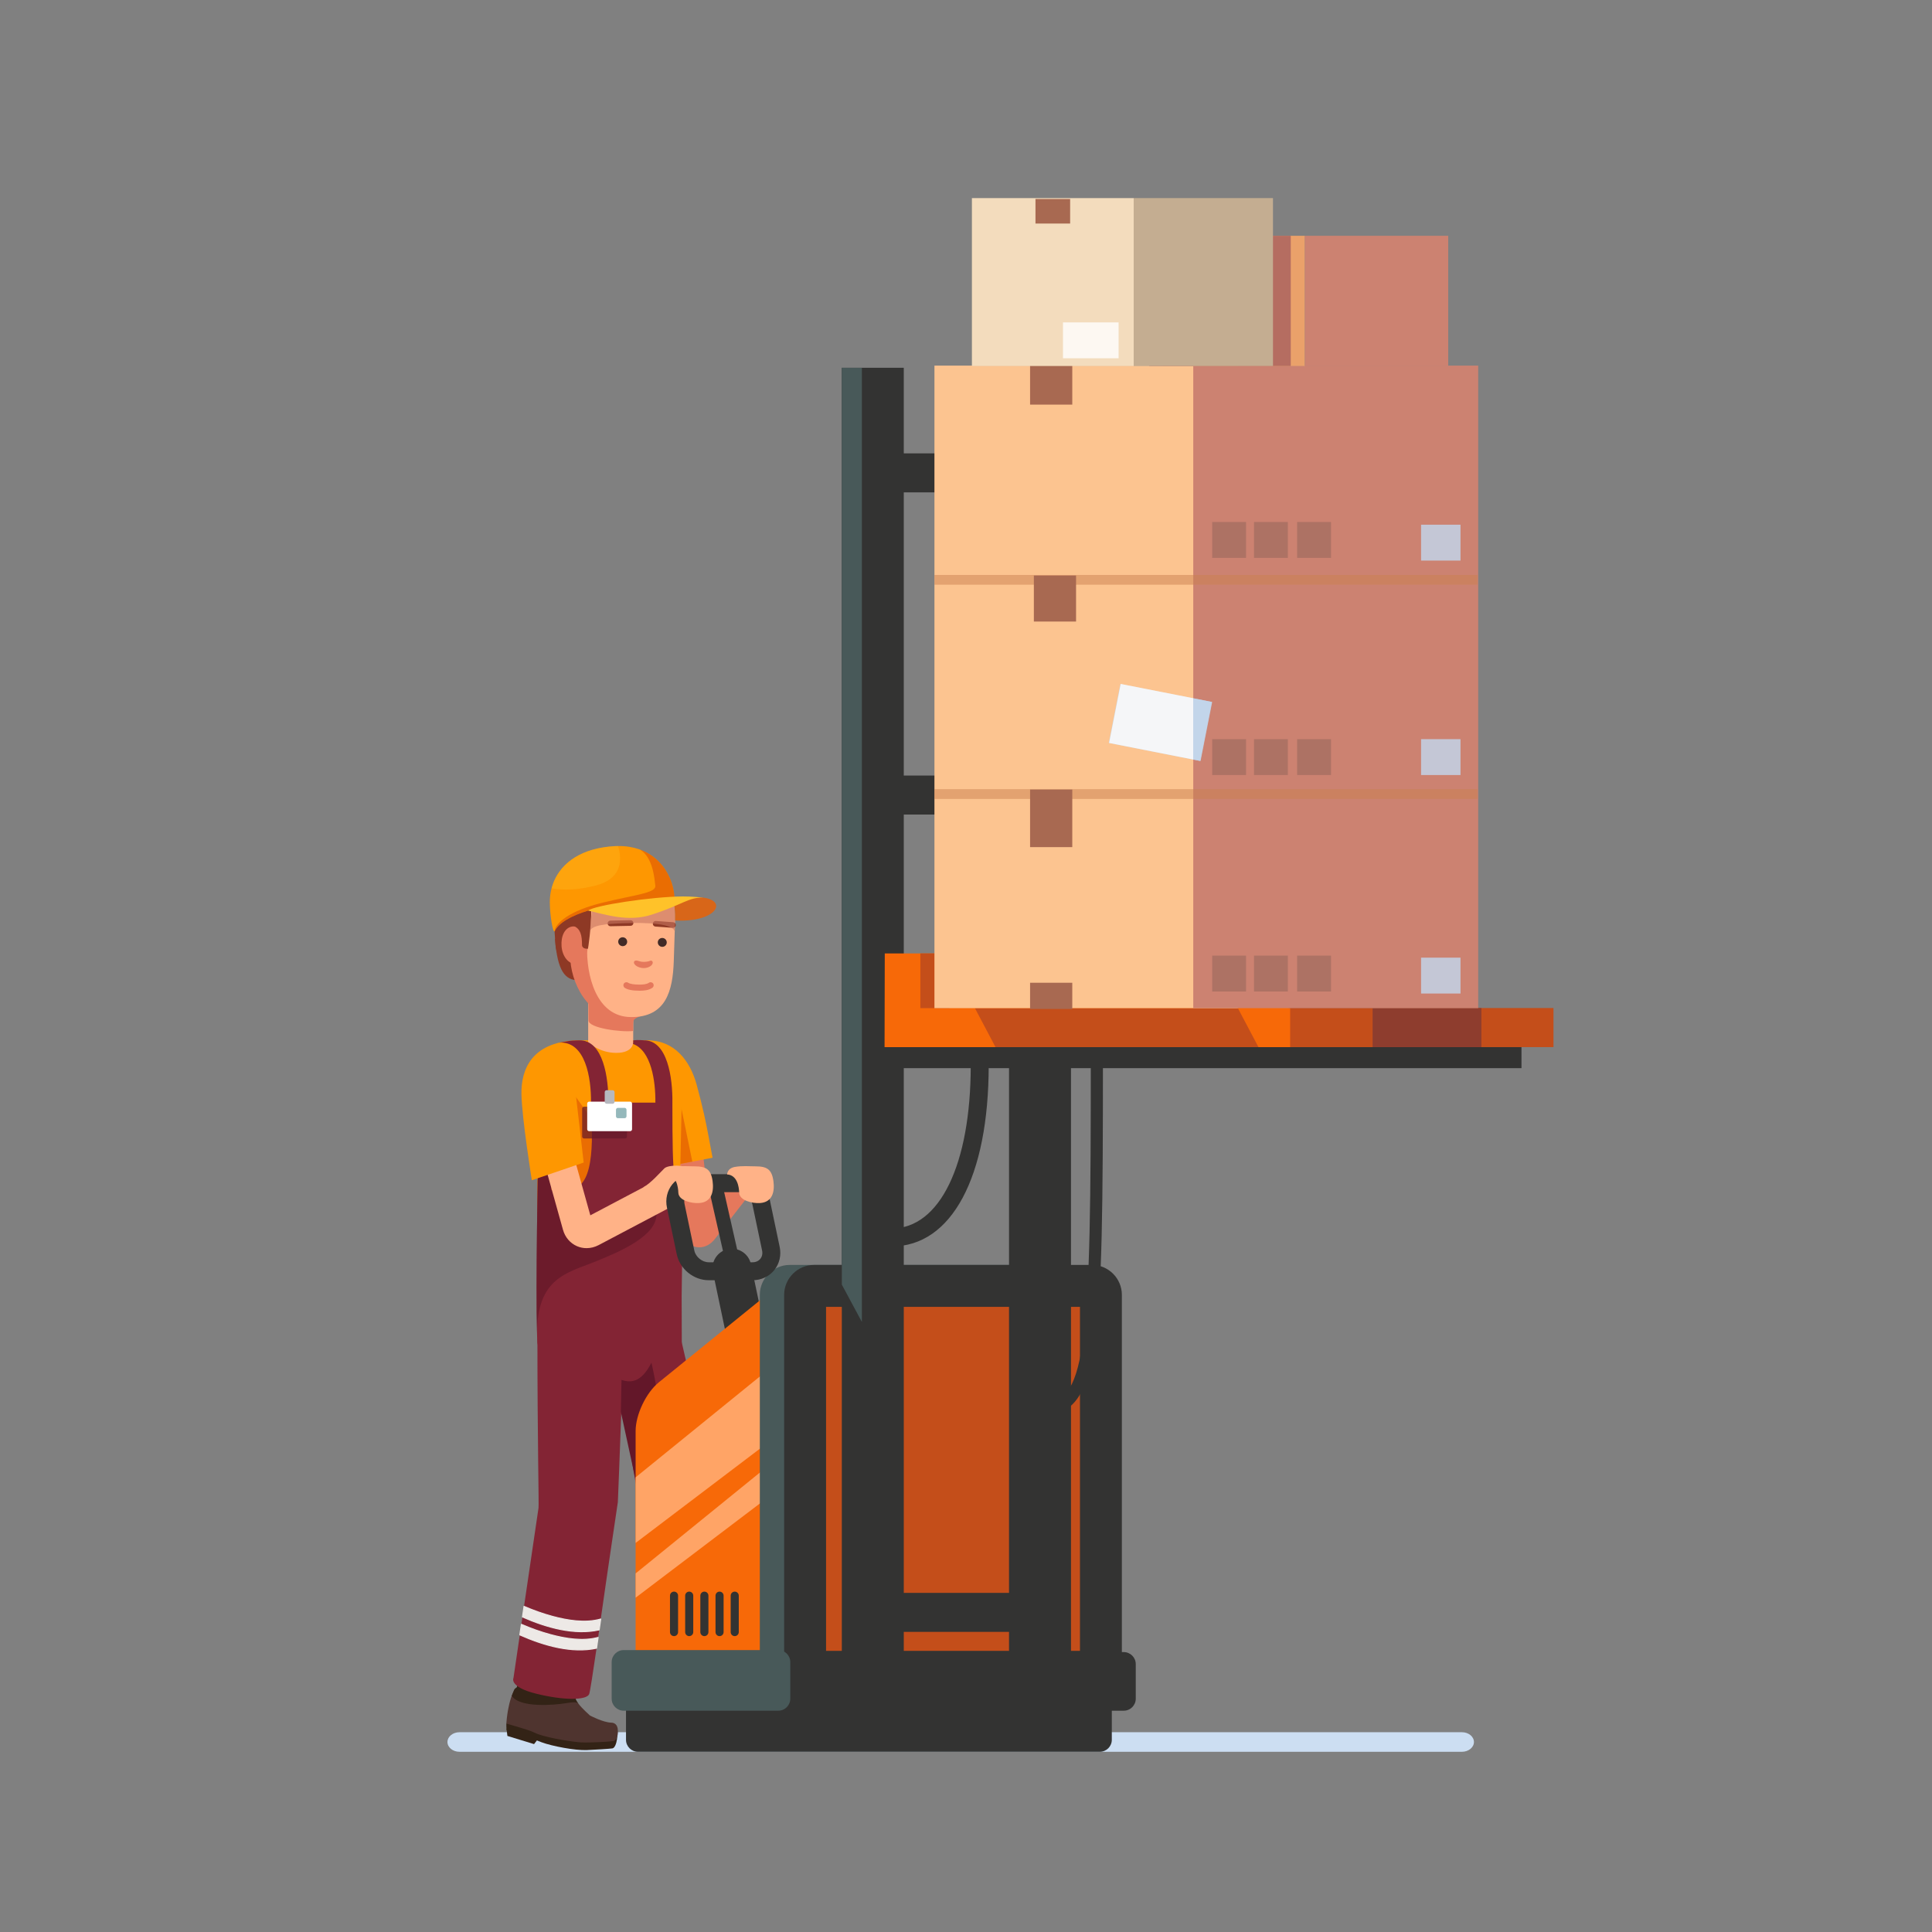 <?xml version="1.0" encoding="utf-8"?>
<!-- Generator: Adobe Illustrator 27.5.0, SVG Export Plug-In . SVG Version: 6.00 Build 0)  -->
<svg version="1.1" id="Layer_1" xmlns="http://www.w3.org/2000/svg" xmlns:xlink="http://www.w3.org/1999/xlink" x="0px" y="0px"
	 viewBox="0 0 900 900" style="enable-background:new 0 0 900 900;" xml:space="preserve">
<rect x="0" y="0" width="900" height="900" fill="#808080" stroke="none"/>
<g>
	<path style="fill:#CCDEF2;" d="M686.62,811.492c0,2.506-2.51,4.556-5.577,4.556H214.016c-3.067,0-5.577-2.05-5.577-4.556
		c0-2.506,2.51-4.556,5.577-4.556h467.027C684.11,806.935,686.62,808.986,686.62,811.492z"/>
	<g>
		<g>
			<g>
				<path style="fill:#332316;" d="M309.824,790.697c-0.469,1.797,0.555,2.641,0.651,3.005c1.817,6.94,20.878,4.574,21.645,3.851
					c0.768-0.723,2.857-19.784,2.543-20.683c-0.313-0.899-12.927-1.18-14.74-1.265c-1.813-0.084-6.535-2.505-5.66-1.914
					C314.628,773.936,310.293,788.9,309.824,790.697z"/>
				<g>
					<path style="fill:#E5785C;" d="M325.77,581.052c-0.726,0-1.458-0.1-2.186-0.303c-3.418-0.958-5.737-3.934-6.203-7.962
						l-6.662-57.61c-0.447-3.862,2.322-7.354,6.183-7.801c3.86-0.449,7.354,2.322,7.801,6.183l5.172,44.729l8.652-11.117
						c2.388-3.067,6.811-3.619,9.878-1.232c3.068,2.388,3.619,6.81,1.232,9.878l-16.617,21.35
						C331.06,579.686,328.456,581.052,325.77,581.052z"/>
				</g>
				<path style="fill:#332316;" d="M286.896,805.092c1.413,1.371,0.557,9.037-1.624,9.377c-1.155,0.18-8.175,0.633-12,0.789
					c-5.234,0.213-16.064-1.793-21.03-3.659c-2.855-1.073-8.057-3.12-8.057-3.12s-7.574-2.002-7.981-2.204
					c-0.407-0.202-0.338-3.401-0.338-3.401s17.654-2.483,18.328-2.19c0.674,0.293,14.815,8.126,14.815,8.126l16.357-3.347
					L286.896,805.092z"/>
				<path style="fill:#602C34;" d="M253.641,619.188l0.234,16.852c0.104,7.486,6.273,12.897,13.709,12.025l36.474-4.28
					c7.436-0.873,13.511-7.712,13.5-15.199l-0.047-32.981L253.641,619.188z"/>
				<g>
					<path style="fill:#332316;" d="M309.669,793.616c0,0-0.535,3.955,6.486,3.389c6.701-0.54,9.964-8.575,9.964-8.575l10.827-1.21
						c0,0,1.013,4.895,1.933,6.031c2.513,3.104,8.908,9.041,8.908,9.041l12.508-0.426c0,0,1.5,9.968-2.33,10.277
						c-3.829,0.309-11.407,0.856-14.598,1.113c-3.191,0.257-20.258-2.743-20.258-2.743s-14.342,1.333-14.352,1.15
						C308.028,798.098,309.669,793.616,309.669,793.616z"/>
				</g>
				<polygon style="fill:#332316;" points="308.651,814.342 330.446,813.234 330.379,809.927 320.594,808.297 308.114,809.064 				
					"/>
				<polygon style="fill:#332316;" points="236.366,808.661 248.782,812.473 250.219,810.617 250.607,807.995 248.428,806.065 
					235.942,805.188 				"/>
				<path style="fill:#4F342F;" d="M361.802,803.786c0,0,0,0,0,0.027c0,0.167,0,0.976-0.112,1.673
					c-0.056,0.279-0.112,0.53-0.167,0.781c0,0.028-0.028,0.084-0.028,0.112c-0.028,0.084-0.056,0.167-0.084,0.251
					c0,0.056-0.028,0.111-0.028,0.139c-0.056,0.084-0.084,0.167-0.112,0.251c0,0.056-0.028,0.084-0.028,0.112
					c-0.056,0.139-0.112,0.278-0.195,0.418c-0.029,0.056-0.056,0.112-0.084,0.167c-0.028,0.056-0.056,0.112-0.084,0.167
					c-0.056,0.084-0.084,0.14-0.139,0.195c-0.028,0.055-0.056,0.083-0.084,0.139c-0.056,0.084-0.14,0.195-0.223,0.279l-0.083,0.084
					c-0.056,0.084-0.112,0.14-0.168,0.195c-0.028,0.027-0.084,0.055-0.112,0.083c-0.056,0.056-0.14,0.112-0.223,0.167
					c-0.028,0-0.028,0.028-0.056,0.028c-0.083,0.084-0.195,0.14-0.306,0.167c-0.028,0.028-0.056,0.028-0.084,0.056
					c-0.084,0.028-0.167,0.056-0.251,0.084c-0.028,0-0.056,0.027-0.112,0.027c-0.112,0.029-0.223,0.056-0.334,0.056
					c-1.701,0.14-4.127,0.335-6.553,0.53c-2.398,0.195-4.852,0.39-6.608,0.53c-0.418,0.028-0.809,0.056-1.115,0.084
					c-0.112,0.028-0.223,0.028-0.335,0.028h-0.391c-0.083,0-0.167,0-0.25-0.028h-0.53c-0.056-0.028-0.14-0.028-0.195-0.028
					c-0.14,0-0.251-0.028-0.39-0.028h-0.195c-0.14-0.028-0.279-0.028-0.447-0.056h-0.14c-0.167-0.028-0.334-0.056-0.53-0.056
					c-0.028,0-0.056,0-0.112-0.028c-0.195,0-0.39-0.028-0.613-0.056c-3.207-0.334-7.501-0.948-10.987-1.478
					c-3.486-0.53-6.19-0.976-6.19-0.976s-14.919,1.311-14.946,1.143c-0.112-1.896-0.14-3.625-0.14-5.186v-0.614
					c0.084-9.09,1.645-12.241,1.645-12.241s0.948,5.131,8.561,3.737c5.326-0.976,6.971-6.274,7.389-8.366
					c0.139-0.53,0.167-0.865,0.167-0.865l2.594-0.223l6.246-0.502l2.315-0.195c0,0,0.14,0.697,0.362,1.617v0.028
					c0.029,0.14,0.084,0.251,0.112,0.39c0,0.028,0,0.056,0.029,0.112c0.027,0.14,0.055,0.279,0.111,0.418
					c0,0.029,0,0.056,0.028,0.084c0.028,0.14,0.056,0.279,0.112,0.419c0,0.028,0,0.056,0,0.056c0.056,0.167,0.112,0.306,0.14,0.474
					c0.028,0.028,0.028,0.056,0.028,0.084c0.056,0.167,0.112,0.307,0.139,0.446c0.029,0,0.029,0.028,0.029,0.028
					c0.139,1.45,1.617,3.012,1.617,3.012c2.844,3.206,8.143,7.92,8.143,7.92s3.68,0.362,7.054,0.083
					c3.374-0.251,6.693,0.809,6.915,3.709C361.773,803.562,361.773,803.674,361.802,803.786z"/>
				<path style="fill:#332316;" d="M338.127,789.341l-30.088,13.887c0.084-9.09,1.645-12.241,1.645-12.241s0.948,5.131,8.561,3.737
					c5.326-0.976,6.971-6.274,7.389-8.366l9.007-1.59L338.127,789.341z"/>
				<g>
					<path style="fill:#4F342F;" d="M251.227,787.715c-2.893-0.695-10.595-3.12-11.57-0.367c-0.975,2.752-1.261,7.328-1.252,7.654
						c0.009,0.326,3.109,4.96,3.737,4.571c0.628-0.389,8.597-0.85,8.386-1.549C250.317,797.325,251.227,787.715,251.227,787.715z"/>
					<path style="fill:#332316;" d="M240.6,786.66c-0.469,1.797-0.259,2.477-0.164,2.841c1.817,6.94,20.878,4.574,21.645,3.851
						c0.768-0.723,2.857-19.784,2.543-20.683c-0.313-0.899-12.927-1.18-14.74-1.265c-1.813-0.084-6.535-2.505-5.66-1.915
						C244.59,769.736,241.069,784.863,240.6,786.66z"/>
					<path style="fill:#4F342F;" d="M285.786,811.035c-3.736,0.53-11.377,0.669-11.377,0.669c-0.613,0-2.677,0.056-3.793-0.028
						c-0.223-0.028-0.446-0.028-0.697-0.056c-0.083,0-0.195,0-0.306-0.028c-4.712-0.418-16.453-2.342-20.635-4.461
						c-1.868-0.948-5.047-1.84-8.031-2.761c-2.705-0.809-5.075-1.422-5.075-1.506c0.251-3.179,0.613-5.549,1.004-7.333
						c0.474-2.482,1.031-4.294,1.534-5.606c0.724-1.868,1.31-2.705,1.421-2.844c-0.167,0.447-1.924,5.326,6.107,4.936
						c6.329-0.306,6.86-6.832,6.86-6.832l16.257,0.753c0,0-0.864,5.493-0.864,5.717c0.306,0.669,0.753,1.339,1.283,2.008
						c1.952,2.537,4.824,4.936,5.214,5.354c0,0-0.027,0-0.056,0c0.112,0.055,0.167,0.111,0.167,0.111s6.107,3.263,9.955,3.346
						c2.119,0.029,3.012,1.701,3.04,3.43C288.073,808.247,287.236,810.813,285.786,811.035z"/>
					<path style="fill:#332316;" d="M269.474,793.663c-0.611-0.833-2.205-0.864-5.777-0.265c-5.328,0.894-21.727,2.324-25.287-3.443
						v-0.029c0.724-1.868,1.153-2.924,1.265-3.064c-0.167,0.447,1.002-2.353,6.753-1.264c6.226,1.179,6.37-0.413,6.37-0.413
						l16.257,0.753c0,0-0.864,5.493-0.864,5.717C268.497,792.325,268.944,792.994,269.474,793.663z"/>
				</g>
				<g>
					<path style="fill:#832434;" d="M249.792,788.992c12.855,3.204,23.467,3.101,24.664,0.189c0.386-0.961,1.772-9.867,3.449-21.374
						c0.236-1.64,0.481-3.317,0.726-5.042c0.169-1.159,0.33-2.328,0.5-3.506c0.236-1.668,0.481-3.355,0.726-5.061
						c2.987-21.167,7.964-54.464,7.964-54.464c0.122-0.5,4.024-107.766,4.024-107.766l-35.888-3.016l-2.535,12.563
						c-0.924-0.839-3.072,18.622-3.072,21.949c0,47.29,0.754,78.071,0.509,79.004l-6.748,45.831l-0.726,4.948l-0.509,3.411
						l-0.726,4.948l-2.95,20.036C239.2,781.641,236.919,785.797,249.792,788.992z"/>
				</g>
				<path style="fill:#832434;" d="M338.071,789.396c0,0-8.114,1.032-15.058,1.283v0.084c-6.804,0.056-19.436,1.757-19.436,1.757
					l-1.004-19.018l-0.306-5.577l-0.195-3.625l-0.307-5.549l-2.816-52.703c-0.112-1.478-0.53-5.215-0.948-7.111
					c-4.127-15.699-6.804-41.214-6.553-52.229L271.9,593.894l37.45-9.202c0,0,3.151,18.321,8.142,40.238
					c6.748,29.642,16.703,68.068,16.982,75.513l2.258,55.743l0.223,5.549l0.14,3.653l0.223,5.549L338.071,789.396z"/>
				<g>
					<path style="fill:#FE9701;" d="M310.341,543.454l-2.066-11.058c-2.002-10.719-4.729-22.531-6.455-29.39l-2.746-10.909
						c0,0-7.482-7.414,2.867-7.414c12.253,0,19.555,9.496,22.568,20.541c2.966,10.872,4.403,17.913,5.361,23.04l2.066,11.058
						L310.341,543.454z"/>
					<polygon style="opacity:0.5;fill:#D64404;" points="322.52,541.149 315.217,505.574 301.102,544.974 					"/>
				</g>
				<path style="fill:#832434;" d="M250.849,619.597l0.794,25.661c0.323,7.48,5.973,2.576,13.378,1.466l39.113-5.862
					c7.404-1.11,13.452-8.143,13.439-15.63l-0.061-36.572L250.849,619.597z"/>
				<path style="fill:#FE9701;" d="M270.055,484.623l30.82,0c9.98,0.082,16.879,9.153,16.879,19.8c0,0-1.877,89.866-2.121,96.683
					c-0.025,0.703-0.813,2.091-0.813,2.091s4.653-3.244-21.473-3.039c-30.722,0.241-43,23.302-43,23.302l0-119.596
					C250.347,493.217,260.075,484.542,270.055,484.623z"/>
				<polygon style="opacity:0.5;fill:#D64404;" points="268.283,511.06 265.445,510.363 264.684,510.363 255.796,516.289 
					252.833,553.237 257.401,563.868 278.801,555.677 279.847,527.094 				"/>
				<path style="fill:#832434;" d="M318.329,552.372c0,0-0.419,20.886-0.809,51.56c0,0-66.227,36.167-67.176,21.471
					c-0.056-0.808-0.083-1.728-0.139-2.788c-0.029-0.502-0.029-1.004-0.029-1.477c-0.669-21.277,0.447-80.421,0.447-80.421
					l6.246,2.733v10.931c0,0,3.346-0.586,8.589-0.586c0.893,0,1.701-0.139,2.454-0.39c10.541-3.681,7.39-31.678,7.39-39.764h37.923
					C313.225,552.372,313.978,552.372,318.329,552.372z"/>
				<path style="opacity:0.7;fill:#631729;" d="M276.608,587.977c-12.588,5.026-26.431,7.506-26.431,33.161
					c-0.669-21.277,0.447-80.421,0.447-80.421l6.246,2.733v10.931c0,0,3.346-0.586,8.589-0.586c0.893,0,1.701-0.139,2.454-0.39
					c1.116,2.091,1.813,3.486,1.813,3.486c0.679,24.804,36.098,1.296,36.098,8.783C305.823,575.725,289.196,582.951,276.608,587.977
					z"/>
				<g>
					<path style="fill:#8E3925;" d="M258.566,437.41c1.087,15.125,4.824,19.211,10.736,19.211c4.849,0,8.866-6.693,8.693-8.258
						c-0.174-1.565-1.913-10.779-3.303-11.301C273.3,436.541,258.566,437.41,258.566,437.41z"/>
					<path style="fill:#8E3925;" d="M272.405,453.401c-0.961-1.929-1.552,4.2-1.566,3.467c-0.246-12.876-11.274-3.29-12.143-17.546
						c-0.741-12.156-0.845-12.262-1.173-18.168c-0.652-11.735,6.165-24.185,31.246-23.993c13.963,0.107,17.545,5.529,20.693,12.641
						c5.864,13.245,1.13,30.259,1.13,30.259L272.405,453.401z"/>
					<path style="fill:#FFB287;" d="M294.978,485.519c0,0,0.191,4.954-7.88,4.954c-8.072,0-13.097-4.954-13.097-4.954l0-24.582
						l20.978-1.162L294.978,485.519z"/>
					<path style="fill:#E5785C;" d="M294.978,480.259c-5.497,0.672-20.83-1.297-20.83-4.908c0-3.611-0.148-19.633-0.148-19.633
						l20.978,0.142V480.259z"/>
					<path style="fill:#E5785C;" d="M313.102,447.849c0,4.831-4.21,15.966-6.823,19.297c-1.115,1.421-2.653,4.649-6.191,5.721
						c-3.219,0.976-5.123,1.663-5.123,3.402c0,1.887-3.962-1.771-5.314-1.771c-16.079,0-24.027-17.32-24.027-29.12l4.955-15.479
						c0-12.918,8.573-22.203,21.051-22.108c12.478,0.096,22.525,8.603,22.525,21.521L313.102,447.849z"/>
					<path style="fill:#FFB287;" d="M314.48,428.813l-0.167,5.131l-0.446,13.915c-0.474,13.552-3.514,26.073-19.965,25.933
						c-16.425-0.112-20.83-19.993-20.384-32.877l0.781-11.21c0-0.474,0-0.948,0.028-1.394c0.335-16.815,7.167-22.977,19.241-22.977
						C310.047,405.334,314.927,415.902,314.48,428.813z"/>
					<g>
						<path style="fill:#E5785C;" d="M299.845,450.973c2.342,0.003,4.334-1.32,4.231-2.669c-0.038-0.491-0.528-1.084-1.446-0.651
							c-0.421,0.198-1.56,0.43-2.77,0.423c-1.21-0.008-1.866-0.251-2.549-0.456c-1.49-0.447-1.959,0.139-1.997,0.63
							C295.21,449.596,297.503,450.946,299.845,450.973z"/>
					</g>
					<path style="fill:#E5785C;" d="M273.762,439.734c0.341,4.814-2.106,8.949-5.467,9.236s-6.362-3.383-6.703-8.197
						c-0.341-4.814,1.532-8.562,4.86-9.156C269.78,431.022,273.42,434.92,273.762,439.734z"/>
					<path style="fill:#422B27;" d="M287.987,438.67c0,1.144,0.935,2.078,2.088,2.087c1.153,0.009,2.088-0.911,2.088-2.055
						c0-1.144-0.935-2.078-2.088-2.087C288.922,436.606,287.987,437.526,287.987,438.67z"/>
					<path style="fill:#422B27;" d="M306.424,438.991c0,1.144,0.935,2.078,2.088,2.087c1.153,0.009,2.088-0.911,2.088-2.055
						c0-1.144-0.935-2.078-2.088-2.087C307.359,436.927,306.424,437.847,306.424,438.991z"/>
					<g>
						<path style="fill:#8E3925;" d="M284.36,431.474c-0.708,0-1.29-0.567-1.304-1.279c-0.015-0.72,0.558-1.316,1.278-1.331
							l9.395-0.189c0.72-0.027,1.316,0.558,1.331,1.278c0.015,0.72-0.558,1.316-1.278,1.331l-9.395,0.189
							C284.378,431.474,284.369,431.474,284.36,431.474z"/>
					</g>
					<g>
						<path style="fill:#8E3925;" d="M313.508,432.219c-0.032,0-0.063-0.001-0.095-0.003l-8.09-0.584
							c-0.719-0.052-1.259-0.677-1.208-1.396c0.052-0.719,0.68-1.258,1.396-1.207l8.09,0.584c0.719,0.052,1.259,0.677,1.208,1.396
							C314.759,431.695,314.186,432.219,313.508,432.219z"/>
					</g>
					<path style="fill:#8E3925;" d="M268.702,427.948c0-7.316,3.277-13.851,8.384-18.127c-2.462-3.059-3.355-7.631-2.83-8.051
						c0.869-0.695,12.139-9.072,25.439-1.379c9.108,5.268,13.275,8.804,11.716,12.543c0.02,0.043,0.041,0.084,0.061,0.128
						c-0.025-0.027-0.052-0.055-0.079-0.082c-1.41,3.323-4.539,5.48-7.321,5.48c-11.648,0-11.401-6.839-20.08-6.172
						c-3.39,0.261-8.54,2.412-8.54,10.888c0,9.192-1.504,18.779-1.562,18.783c-2.727,0.176-2.762-1.593-2.762-1.593
						c0-4.868-0.729-7.591-3.825-9.04L268.702,427.948z"/>
				</g>
				<g>
					<path style="fill:#E5785C;" d="M297.887,461.516c-0.006,0-0.012,0-0.019,0c-3.263-0.001-5.575-0.464-6.869-1.376
						c-0.643-0.453-0.798-1.341-0.345-1.985c0.453-0.644,1.341-0.798,1.985-0.345c0.76,0.535,2.716,0.855,5.231,0.856
						c0.006,0,0.012,0,0.017,0c1.368,0,3.302-0.09,4.379-0.85c0.642-0.454,1.531-0.301,1.985,0.342
						c0.454,0.643,0.3,1.531-0.343,1.985C302.189,461.358,299.79,461.516,297.887,461.516z"/>
				</g>
				<g>
					<path style="fill:#602C34;" d="M302.733,639.073c-0.002-0.035-0.003-0.07-0.004-0.106
						C302.73,639.002,302.731,639.037,302.733,639.073z"/>
					<path style="fill:#602C34;" d="M302.706,638.014c0,0.013,0.001,0.026,0.001,0.039
						C302.707,638.04,302.706,638.027,302.706,638.014z"/>
					<path style="fill:#631729;" d="M305.627,645.662c-0.903-5.537-2.16-10.877-2.16-10.877c-5.039,9.972-10.246,9.199-13.951,8.03
						l-0.293,14.916l8.939,41.193c0.107,0.388,0.219,0.861,0.332,1.379C296.438,682.181,307.784,658.887,305.627,645.662z"/>
					<path style="fill:#602C34;" d="M302.722,637.015c-0.001,0.02-0.001,0.039-0.002,0.059
						C302.721,637.054,302.721,637.034,302.722,637.015z"/>
					<path style="fill:#602C34;" d="M303.108,642.362c-0.013-0.072-0.026-0.144-0.039-0.215
						C303.082,642.218,303.095,642.29,303.108,642.362z"/>
					<path style="fill:#602C34;" d="M302.919,641.177c-0.005-0.033-0.008-0.065-0.012-0.098
						C302.911,641.111,302.914,641.144,302.919,641.177z"/>
					<path style="fill:#602C34;" d="M302.809,640.177c-0.005-0.053-0.01-0.105-0.015-0.158
						C302.799,640.072,302.804,640.125,302.809,640.177z"/>
				</g>
				<g>
					<path style="fill:#FFB287;" d="M273.243,581.437c-1.52,0-3.027-0.302-4.44-0.91c-3.182-1.37-5.566-4.156-6.54-7.645
						l-14.49-51.908c-1.045-3.744,1.143-7.627,4.887-8.672c3.744-1.043,7.627,1.143,8.672,4.887l13.664,48.951l32.777-17.293
						c3.439-1.814,7.696-0.497,9.51,2.941c1.814,3.438,0.497,7.696-2.941,9.51l-35.492,18.725
						C277.07,580.963,275.147,581.437,273.243,581.437z"/>
				</g>
				<path style="fill:#FE9701;" d="M270.564,484.622c-22.904,0-27.87,13.625-27.656,25.076c0.21,11.272,4.838,40.1,4.838,40.1
					l24.156-8.238l-3.618-31.371L270.564,484.622z"/>
			</g>
			<path style="fill:#832434;" d="M270.055,484.623c10.935,0,13.486,17.503,13.34,29.01l-3.771,8.366l-4.315-8.366
				c0.145-11.507-2.57-28.637-14.747-27.951c0,0,2.723-0.511,4.636-0.784C267.111,484.626,270.055,484.623,270.055,484.623z"/>
			<path style="fill:#832434;" d="M300.042,484.623c0,0-2.944-0.287-4.857-0.015c-0.067,0.009-0.139,0.02-0.207,0.03v0.881
				c0,0,0.012,0.315-0.099,0.784c8.504,3.13,10.544,17.341,10.417,27.331l4.689,5.577l3.244-5.577
				C313.374,502.126,310.977,484.623,300.042,484.623z"/>
		</g>
		<path style="fill:#FFB287;" d="M299.699,553.061c3.486-1.859,7.882-6.946,9.783-8.78c1.901-1.834,10.099-1.576,10.557,0
			c0.458,1.576,0.123,5.043,0,5.517c-0.123,0.474-1.179,2.101-1.697,2.566c-0.518,0.465-1.177-0.229-2.377,0.697
			c-1.199,0.926-6.25,1.743-6.785,2.091c-0.535,0.349-4.445,1.627-5.047,1.743C303.533,557.011,299.699,553.061,299.699,553.061z"/>
		<path style="opacity:0.6;fill:#C67560;" d="M314.48,428.813l-0.167,5.131c-0.724-3.597-11.913-4.343-24.238-3.869
			c-7.362,0.307-14.923,0.84-15.174,3.869c0.335-16.815,6.592-28.61,18.666-28.61C310.047,405.334,314.927,415.902,314.48,428.813z"
			/>
		<g>
			<path style="fill:#FE9701;" d="M313.229,421.112c-1.819-1.395-3.713-0.697-12.129-0.697c-9.538,0-19.273,1.395-27.105,3.77
				c-7.926,2.394-13.891,5.796-15.644,9.707c-0.82,0.603-2.092-7.144-2.215-12.713c-0.019-0.311-0.019-0.603-0.019-0.896
				c0-2.196,0.273-4.373,0.82-6.475c2.403-9.094,10.093-16.851,24.108-19.075c0.056,0,0.113-0.029,0.141-0.029
				c1.564-0.245,3.204-0.415,4.938-0.527c0.613-0.038,1.206-0.057,1.8-0.057c3.666-0.047,6.88,0.5,9.669,1.451
				c0.198,0.066,0.396,0.132,0.584,0.217c7.172,2.62,11.526,7.963,13.769,13.052C314.737,415.118,314.511,421.008,313.229,421.112z"
				/>
			<path style="fill:#D86619;" d="M322.704,417.973c-2.893,0.14-6.116-0.152-9.475-0.05c1.025,3.261,1.39,6.965,1.254,10.89l0,0
				C335.885,429.884,340.365,417.121,322.704,417.973z"/>
			<path style="opacity:0.5;fill:#D64404;" d="M258.35,433.892c1.753-3.911,7.718-7.313,15.644-9.707
				c7.832-2.375,17.567-3.77,27.104-3.77c8.416,0,10.31-0.698,12.129,0.697c1.282-0.104,1.508-5.994-1.282-12.27
				c-2.243-5.089-6.597-10.433-13.769-13.052c6.088,3.76,6.682,13.628,7.096,16.737c0.471,3.534-9.424,4.241-24.739,8.011
				C265.22,424.308,258.548,430.047,258.35,433.892z"/>
		</g>
		<path style="fill:#FFC229;" d="M327.642,418.138c-6.978-0.174-9.345,3.158-24.012,7.931c-11.127,3.628-21.962-0.185-29.63-1.881
			c2.621-2.387,29.325-6.482,44.058-6.586C321.893,417.574,327.001,418.042,327.642,418.138z"/>
	</g>
	<path style="fill:#FFB287;" d="M300.927,554.63c3.486-1.859,7.882-6.946,9.783-8.78c1.901-1.834,10.099-1.576,10.557,0
		s0.123,5.043,0,5.517c-0.123,0.474-1.179,2.101-1.697,2.566c-0.518,0.465-1.177-0.229-2.377,0.697
		c-1.199,0.926-6.25,1.743-6.785,2.091c-0.535,0.349-4.445,1.627-5.047,1.743C304.762,558.58,300.927,554.63,300.927,554.63z"/>
	<g>
		<g>
			<path style="fill:#B7BAC4;" d="M375.695,755.672l-34.736-164.921L375.695,755.672z"/>
			<g>
				<path style="fill:#333332;" d="M375.686,764.719c-4.187,0-7.945-2.923-8.842-7.183l-34.736-164.921
					c-1.03-4.888,2.099-9.686,6.987-10.715c4.891-1.029,9.686,2.099,10.715,6.987l34.736,164.921
					c1.03,4.888-2.099,9.686-6.987,10.715C376.931,764.655,376.303,764.719,375.686,764.719z"/>
			</g>
		</g>
		<path style="fill:#F76908;" d="M379.245,774.609c0.232,7.665-5.853,13.936-13.521,13.936h-55.685
			c-7.668,0-13.943-6.274-13.943-13.943V666.648c0-7.668,4.874-17.894,10.83-22.724l55.904-45.326
			c5.957-4.829,11.02-2.51,11.251,5.155L379.245,774.609z"/>
		<polygon style="fill:#FFA466;" points="378.315,621.455 376.334,657.927 296.103,718.75 296.103,688.19 		"/>
		<polygon style="fill:#FFA466;" points="378.315,666.22 376.334,683.44 296.103,744.263 296.103,732.955 		"/>
		<g>
			<path style="fill:#DD5712;" d="M367.902,778.785c-2.267,0-4.183-1.915-4.183-4.183V603.196c0-2.267,1.915-4.183,4.183-4.183
				h118.521c2.267,0,4.183,1.915,4.183,4.183v171.406c0,2.267-1.915,4.183-4.183,4.183H367.902z"/>
			<g>
				<path style="fill:#485959;" d="M480.846,608.773v160.252H373.478V608.773H480.846L480.846,608.773z M486.423,589.254H367.902
					c-7.668,0-13.943,6.274-13.943,13.943v171.406c0,7.668,6.274,13.943,13.943,13.943h118.521c7.668,0,13.942-6.274,13.942-13.943
					V603.196C500.366,595.528,494.092,589.254,486.423,589.254L486.423,589.254z"/>
			</g>
		</g>
		<g>
			<path style="fill:#C44E1A;" d="M379.229,778.785c-2.267,0-4.183-1.915-4.183-4.183V603.196c0-2.267,1.916-4.183,4.183-4.183
				h129.438c2.267,0,4.183,1.915,4.183,4.183v171.406c0,2.267-1.915,4.183-4.183,4.183H379.229z"/>
			<path style="fill:#333332;" d="M503.09,608.773v160.252H384.806V608.773H503.09L503.09,608.773z M508.667,589.254H379.229
				c-7.669,0-13.943,6.274-13.943,13.943v171.406c0,7.668,6.274,13.943,13.943,13.943h129.438c7.668,0,13.942-6.274,13.942-13.943
				V603.196C522.609,595.528,516.335,589.254,508.667,589.254L508.667,589.254z"/>
		</g>
		<rect x="392.151" y="171.325" style="fill:#333332;" width="28.863" height="617.22"/>
		<polygon style="fill:#485959;" points="401.493,615.8 392.151,598.419 392.151,171.325 401.493,171.325 		"/>
		<rect x="406.334" y="450.314" style="fill:#333332;" width="85.724" height="18.164"/>
		<rect x="406.334" y="361.283" style="fill:#333332;" width="85.724" height="18.164"/>
		<rect x="406.334" y="742.026" style="fill:#333332;" width="85.724" height="18.164"/>
		<rect x="406.334" y="211.193" style="fill:#333332;" width="85.724" height="18.164"/>
		<rect x="406.334" y="589.337" style="fill:#333332;" width="85.724" height="18.164"/>
		<rect x="406.334" y="479.42" style="fill:#333332;" width="302.428" height="18.164"/>
		<rect x="470.044" y="171.325" style="fill:#333332;" width="28.863" height="617.22"/>
		<rect x="495.933" y="469.576" style="fill:#C44E1A;" width="227.737" height="18.211"/>
		<rect x="498.738" y="469.576" style="fill:#8E3D2E;" width="191.35" height="18.211"/>
		<rect x="449.618" y="469.576" style="fill:#C44E1A;" width="189.792" height="18.211"/>
		<polygon style="fill:#F76908;" points="412.061,487.79 601.009,487.79 601.009,469.629 544.689,460.771 490.857,452.44 
			442.237,444.909 437.233,444.137 412.164,444.137 		"/>
		<polygon style="fill:#C44E1A;" points="454.151,469.629 463.745,487.79 586.241,487.79 576.647,469.629 		"/>
		<polygon style="fill:#C44E1A;" points="428.744,444.133 428.744,469.63 442.237,469.63 442.237,444.906 437.234,444.133 		"/>
		<g>
			<rect x="435.298" y="170.32" style="fill:#FCC490;" width="141.348" height="299.313"/>
			<rect x="555.867" y="170.32" style="fill:#CC8271;" width="132.736" height="299.313"/>
			<g>
				<g style="opacity:0.5;">
					<rect x="435.298" y="267.834" style="fill:#C9804F;" width="253.003" height="4.548"/>
				</g>
				<g style="opacity:0.5;">
					<rect x="435.259" y="367.623" style="fill:#C9804F;" width="253.042" height="4.548"/>
				</g>
			</g>
			<rect x="481.613" y="268.1" style="fill:#A86951;" width="19.655" height="21.44"/>
			<rect x="661.988" y="344.326" style="opacity:0.8;fill:#C2D8EF;" width="18.37" height="16.714"/>
			<g style="opacity:0.2;">
				<rect x="604.26" y="344.326" style="fill:#333332;" width="15.783" height="16.714"/>
			</g>
			<g style="opacity:0.2;">
				<rect x="584.155" y="344.326" style="fill:#333332;" width="15.783" height="16.714"/>
			</g>
			<g style="opacity:0.2;">
				<rect x="564.678" y="344.326" style="fill:#333332;" width="15.783" height="16.714"/>
			</g>
			<g style="opacity:0.2;">
				<rect x="604.26" y="243.171" style="fill:#333332;" width="15.783" height="16.714"/>
			</g>
			<g style="opacity:0.2;">
				<rect x="584.155" y="243.171" style="fill:#333332;" width="15.783" height="16.714"/>
			</g>
			<g style="opacity:0.2;">
				<rect x="564.678" y="243.171" style="fill:#333332;" width="15.783" height="16.714"/>
			</g>
			<g style="opacity:0.2;">
				<rect x="604.26" y="445.166" style="fill:#333332;" width="15.783" height="16.714"/>
			</g>
			<g style="opacity:0.2;">
				<rect x="584.155" y="445.166" style="fill:#333332;" width="15.783" height="16.714"/>
			</g>
			<g style="opacity:0.2;">
				<rect x="564.678" y="445.166" style="fill:#333332;" width="15.783" height="16.714"/>
			</g>
			
				<rect x="526.673" y="314.832" transform="matrix(0.193 -0.981 0.981 0.193 106.001 802.01)" style="opacity:0.8;fill:#C2D8EF;" width="28.017" height="43.432"/>
			<rect x="661.988" y="446.109" style="opacity:0.8;fill:#C2D8EF;" width="18.37" height="16.714"/>
			<rect x="661.988" y="244.428" style="opacity:0.8;fill:#C2D8EF;" width="18.37" height="16.714"/>
			<rect x="479.853" y="170.32" style="fill:#A86951;" width="19.655" height="18.167"/>
			<rect x="479.853" y="367.801" style="fill:#A86951;" width="19.655" height="26.821"/>
			<rect x="479.853" y="457.804" style="fill:#A86951;" width="19.655" height="12.212"/>
		</g>
	</g>
	<path style="fill:#333332;" d="M343.723,555.35c3.067,0,6.093,2.456,6.724,5.458l4.568,21.746c0.631,3.002-1.363,5.458-4.43,5.458
		h-20.419c-3.067,0-6.093-2.456-6.724-5.458l-4.568-21.746c-0.63-3.002,1.363-5.458,4.431-5.458H343.723L343.723,555.35z
		 M343.723,546.984h-20.418c-3.994,0-7.674,1.712-10.097,4.696c-2.423,2.984-3.342,6.938-2.521,10.847l4.568,21.747
		c1.449,6.9,7.859,12.103,14.911,12.103h20.419c3.994,0,7.674-1.712,10.097-4.697c2.423-2.985,3.341-6.938,2.52-10.847
		l-4.567-21.745C357.183,552.188,350.773,546.984,343.723,546.984L343.723,546.984z"/>
	<g>
		<path style="fill:#333332;" d="M341.319,591.119c-1.507,0-2.867-1.039-3.214-2.57l-8.011-35.341
			c-0.403-1.777,0.711-3.544,2.488-3.946c1.776-0.402,3.543,0.711,3.946,2.488l8.011,35.341c0.403,1.777-0.711,3.543-2.488,3.946
			C341.806,591.093,341.56,591.119,341.319,591.119z"/>
	</g>
	<path style="fill:#FFB287;" d="M338.747,547.092c4.793,0.349,5.52,6.009,5.585,8.464c0.101,3.776,6.283,5.09,9.677,4.871
		c5.984-0.386,6.918-5.535,6.284-10.203c-0.746-5.499-3.024-6.897-8.388-6.897c-3.034,0-6.067-0.324-9.498,0.259
		C338.651,544.225,338.747,547.092,338.747,547.092z"/>
	<path style="fill:#FFB287;" d="M310.409,547.092c4.793,0.349,5.52,6.009,5.585,8.464c0.101,3.776,6.283,5.09,9.677,4.871
		c5.984-0.386,6.918-5.535,6.284-10.203c-0.746-5.499-3.024-6.897-8.388-6.897c-3.034,0-6.067-0.324-9.498,0.259
		C310.313,544.225,310.409,547.092,310.409,547.092z"/>
	<path style="fill:#333332;" d="M517.924,810.471c0,3.067-2.51,5.577-5.577,5.577H297.194c-3.067,0-5.577-2.51-5.577-5.577v-16.142
		c0-3.067,2.51-5.577,5.577-5.577h215.153c3.067,0,5.577,2.51,5.577,5.577V810.471z"/>
	<path style="fill:#333332;" d="M529.079,791.334c0,3.067-2.51,5.577-5.577,5.577H293.308c-3.067,0-5.577-2.51-5.577-5.577v-16.142
		c0-3.067,2.51-5.577,5.577-5.577h230.194c3.067,0,5.577,2.51,5.577,5.577V791.334z"/>
	<path style="fill:#485959;" d="M368.147,791.334c0,3.067-2.51,5.577-5.577,5.577h-72.051c-3.067,0-5.577-2.51-5.577-5.577V774.25
		c0-3.067,2.51-5.577,5.577-5.577h72.051c3.067,0,5.577,2.51,5.577,5.577V791.334z"/>
	<g>
		<path style="fill:#333332;" d="M415.437,580.62c-2.31,0-4.183-1.873-4.183-4.183c0-2.31,1.873-4.183,4.183-4.183
			c22.335,0,36.768-29.8,36.768-75.918c0-2.31,1.873-4.183,4.183-4.183c2.31,0,4.183,1.873,4.183,4.183
			C460.57,548.324,443.276,580.62,415.437,580.62z"/>
	</g>
	<g>
		<path style="fill:#333332;" d="M485.177,659.372c-1.562,0-2.827-1.266-2.827-2.827c0-1.562,1.266-2.827,2.827-2.827
			c9.571,0,15.777-4.647,19.175-28.401c3.518-24.589,3.781-68.312,3.781-132.21c0-1.561,1.266-2.827,2.827-2.827
			c1.561,0,2.827,1.266,2.827,2.827C513.787,627.619,512.737,659.372,485.177,659.372z"/>
	</g>
</g>
<path style="fill:#EDE9E6;stroke:#EDE9E6;stroke-width:0.471;stroke-linejoin:round;stroke-miterlimit:10;" d="M243.384,753.245
	c11.3,4.985,24.333,8.595,35.746,6.013c0.236-1.668,0.481-3.355,0.726-5.061c-7.181,2.054-15.503,0.65-22.468-1.225
	c-4.561-1.235-8.981-2.809-13.279-4.674L243.384,753.245z"/>
<path style="fill:#EDE9E6;stroke:#EDE9E6;stroke-width:0.471;stroke-linejoin:round;stroke-miterlimit:10;" d="M242.15,761.604
	c11.271,5.004,24.315,8.68,35.756,6.201c0.236-1.64,0.481-3.317,0.726-5.042c-7.125,1.932-15.315,0.547-22.185-1.31
	c-4.665-1.263-9.179-2.875-13.571-4.797L242.15,761.604z"/>
<g>
	<g>
		<path style="fill:#333332;" d="M342.264,762.17c-1.041,0-1.885-0.844-1.885-1.885v-16.964c0-1.041,0.844-1.885,1.885-1.885
			c1.041,0,1.885,0.844,1.885,1.885v16.964C344.149,761.326,343.305,762.17,342.264,762.17z"/>
	</g>
	<g>
		<path style="fill:#333332;" d="M335.196,762.17c-1.041,0-1.885-0.844-1.885-1.885v-16.964c0-1.041,0.844-1.885,1.885-1.885
			c1.041,0,1.885,0.844,1.885,1.885v16.964C337.081,761.326,336.237,762.17,335.196,762.17z"/>
	</g>
	<g>
		<path style="fill:#333332;" d="M328.127,762.17c-1.041,0-1.885-0.844-1.885-1.885v-16.964c0-1.041,0.844-1.885,1.885-1.885
			c1.041,0,1.885,0.844,1.885,1.885v16.964C330.012,761.326,329.168,762.17,328.127,762.17z"/>
	</g>
	<g>
		<path style="fill:#333332;" d="M321.059,762.17c-1.041,0-1.885-0.844-1.885-1.885v-16.964c0-1.041,0.844-1.885,1.885-1.885
			c1.041,0,1.885,0.844,1.885,1.885v16.964C322.944,761.326,322.1,762.17,321.059,762.17z"/>
	</g>
	<g>
		<path style="fill:#333332;" d="M313.991,762.17c-1.041,0-1.885-0.844-1.885-1.885v-16.964c0-1.041,0.844-1.885,1.885-1.885
			c1.041,0,1.885,0.844,1.885,1.885v16.964C315.876,761.326,315.032,762.17,313.991,762.17z"/>
	</g>
</g>
<g>
	<rect x="541.93" y="109.838" style="fill:#EAA16A;" width="65.947" height="60.644"/>
	<rect x="535.333" y="109.838" style="fill:#B56D61;" width="65.947" height="60.644"/>
	<rect x="607.877" y="109.838" style="fill:#CC8271;" width="66.762" height="60.644"/>
</g>
<g>
	<rect x="452.752" y="92.282" style="fill:#F3DCBD;" width="75.372" height="78.201"/>
	<rect x="528.125" y="92.282" style="fill:#C4AD91;" width="64.877" height="78.201"/>
	<rect x="482.366" y="92.702" style="fill:#A86951;" width="16.144" height="11.437"/>
</g>
<rect x="495.177" y="150.185" style="opacity:0.8;fill:#FFFFFF;" width="25.91" height="16.714"/>
<polygon style="opacity:0.8;fill:#FFFFFF;" points="516.671,346.095 555.866,353.823 555.866,325.258 522.08,318.605 "/>
<polygon style="opacity:0.8;fill:#C2D8EF;" points="555.866,325.258 555.866,353.823 559.278,354.492 564.697,327.002 "/>
<g style="opacity:0.7;">
	<path style="fill:#631729;" d="M271.189,529.445c0,0.496,0.406,0.902,0.902,0.902h19.088c0.496,0,0.902-0.406,0.902-0.902v-12.992
		c0-0.496-0.406-0.902-0.902-0.902H272.09c-0.496,0-0.902,0.406-0.902,0.902V529.445z"/>
</g>
<path style="fill:#FFFFFF;" d="M273.544,526.044c0,0.496,0.406,0.902,0.902,0.902h19.088c0.496,0,0.902-0.406,0.902-0.902v-11.947
	c0-0.496-0.406-0.902-0.902-0.902h-19.088c-0.496,0-0.902,0.406-0.902,0.902V526.044z"/>
<path style="fill:#B6B8BF;" d="M281.698,513.264c0,0.496,0.406,0.902,0.902,0.902h2.781c0.496,0,0.902-0.406,0.902-0.902v-4.502
	c0-0.496-0.406-0.902-0.902-0.902H282.6c-0.496,0-0.902,0.406-0.902,0.902V513.264z"/>
<g style="opacity:0.6;">
	<path style="fill:#4C888E;" d="M286.945,520.003c0,0.496,0.406,0.902,0.902,0.902h3.103c0.496,0,0.902-0.406,0.902-0.902v-3.016
		c0-0.496-0.406-0.902-0.902-0.902h-3.103c-0.496,0-0.902,0.406-0.902,0.902V520.003z"/>
</g>
<path style="opacity:0.3;fill:#FFC229;" d="M277.427,412.526c-7.954,2.036-14.938,2.309-20.489,1.282
	c2.403-9.094,10.093-16.851,24.108-19.075c0.056,0,0.113-0.029,0.141-0.029c1.564-0.245,3.204-0.415,4.938-0.527
	c0.613-0.038,1.206-0.057,1.8-0.057C290.244,401.849,288.773,409.614,277.427,412.526z"/>
</svg>

